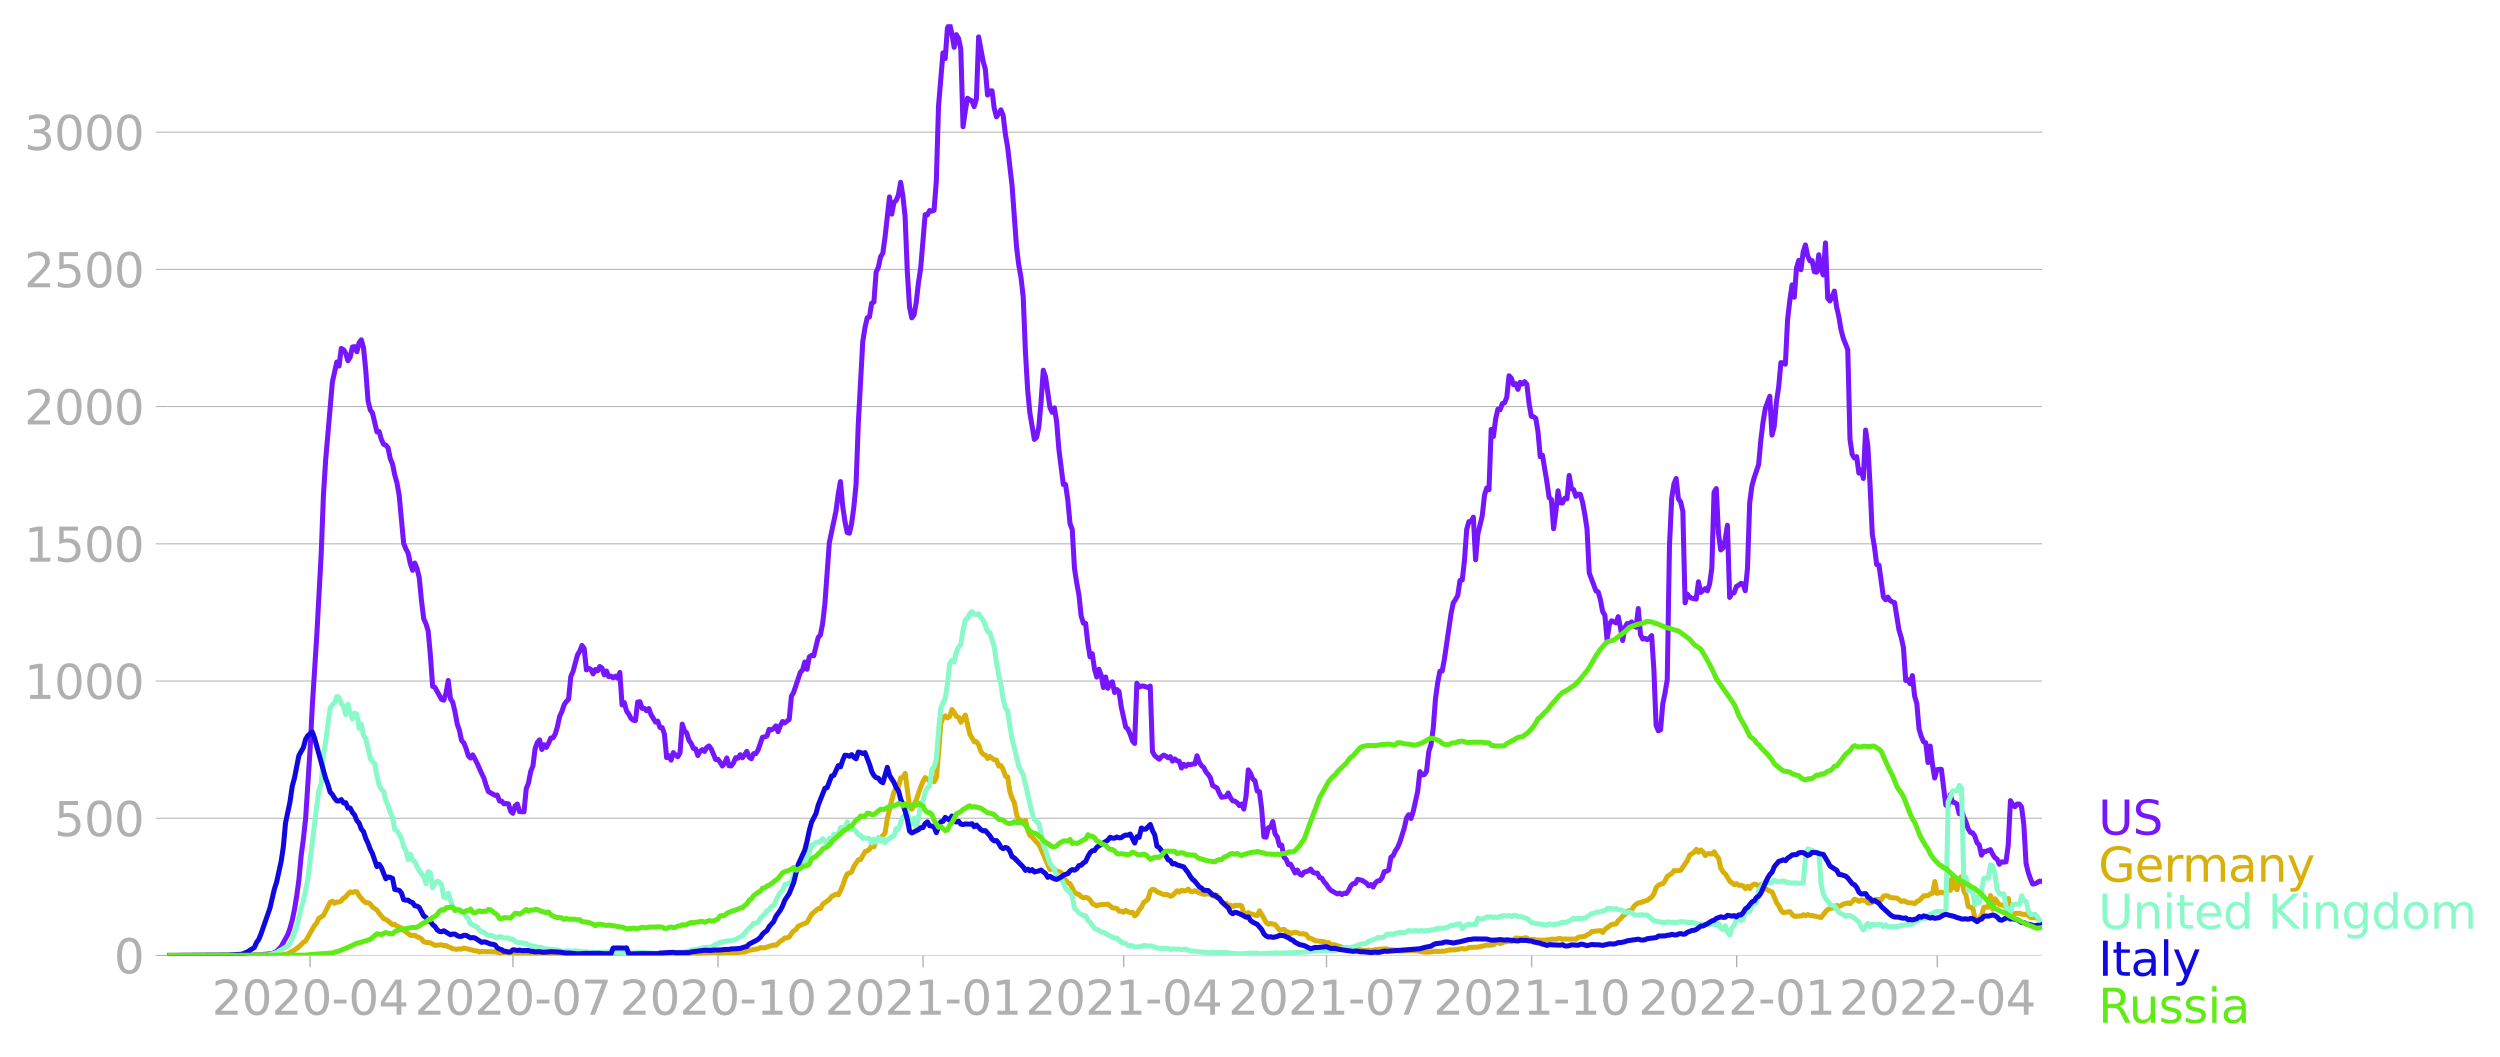 <svg xmlns:xlink="http://www.w3.org/1999/xlink" width="992.186" height="419.408" viewBox="0 0 744.14 314.556" xmlns="http://www.w3.org/2000/svg"><defs><style>*{stroke-linejoin:round;stroke-linecap:butt}</style></defs><g id="figure_1"><path d="M0 314.556h744.14V0H0v314.556z" style="fill:none" id="patch_1"/><g id="axes_1"><path d="M49.83 284.4h558V7.2h-558v277.2z" style="fill:none" id="patch_2"/><g id="matplotlib.axis_1"><g id="xtick_1"><g id="line2d_1"><defs><path id="mcb9438399a" d="M0 0v3.5" style="stroke:#b0b0b0;stroke-width:.4"/></defs><use xlink:href="#mcb9438399a" x="92.294" y="284.4" style="fill:#b0b0b0;stroke:#b0b0b0;stroke-width:.4"/></g><g style="fill:#b0b0b0" transform="matrix(.14 0 0 -.14 63.046 302.038)" id="text_1"><defs><path id="DejaVuSans-32" d="M1228 531h2203V0H469v531q359 372 979 998 621 627 780 809 303 340 423 576 121 236 121 464 0 372-261 606-261 235-680 235-297 0-627-103-329-103-704-313v638q381 153 712 231 332 78 607 78 725 0 1156-363 431-362 431-968 0-288-108-546-107-257-392-607-78-91-497-524-418-433-1181-1211z" transform="scale(.016)"/><path id="DejaVuSans-30" d="M2034 4250q-487 0-733-480-245-479-245-1442 0-959 245-1439 246-480 733-480 491 0 736 480 246 480 246 1439 0 963-246 1442-245 480-736 480zm0 500q785 0 1199-621 414-620 414-1801 0-1178-414-1799Q2819-91 2034-91q-784 0-1198 620-414 621-414 1799 0 1181 414 1801 414 621 1198 621z" transform="scale(.016)"/><path id="DejaVuSans-2d" d="M313 2009h1684v-512H313v512z" transform="scale(.016)"/><path id="DejaVuSans-34" d="M2419 4116 825 1625h1594v2491zm-166 550h794V1625h666v-525h-666V0h-628v1100H313v609l1940 2957z" transform="scale(.016)"/></defs><use xlink:href="#DejaVuSans-32"/><use xlink:href="#DejaVuSans-30" x="63.623"/><use xlink:href="#DejaVuSans-32" x="127.246"/><use xlink:href="#DejaVuSans-30" x="190.869"/><use xlink:href="#DejaVuSans-2d" x="254.492"/><use xlink:href="#DejaVuSans-30" x="290.576"/><use xlink:href="#DejaVuSans-34" x="354.199"/></g></g><g id="xtick_2"><use xlink:href="#mcb9438399a" x="152.672" y="284.4" style="fill:#b0b0b0;stroke:#b0b0b0;stroke-width:.4" id="line2d_2"/><g style="fill:#b0b0b0" transform="matrix(.14 0 0 -.14 123.424 302.038)" id="text_2"><defs><path id="DejaVuSans-37" d="M525 4666h3000v-269L1831 0h-659l1594 4134H525v532z" transform="scale(.016)"/></defs><use xlink:href="#DejaVuSans-32"/><use xlink:href="#DejaVuSans-30" x="63.623"/><use xlink:href="#DejaVuSans-32" x="127.246"/><use xlink:href="#DejaVuSans-30" x="190.869"/><use xlink:href="#DejaVuSans-2d" x="254.492"/><use xlink:href="#DejaVuSans-30" x="290.576"/><use xlink:href="#DejaVuSans-37" x="354.199"/></g></g><g id="xtick_3"><use xlink:href="#mcb9438399a" x="213.713" y="284.4" style="fill:#b0b0b0;stroke:#b0b0b0;stroke-width:.4" id="line2d_3"/><g style="fill:#b0b0b0" transform="matrix(.14 0 0 -.14 184.466 302.038)" id="text_3"><defs><path id="DejaVuSans-31" d="M794 531h1031v3560L703 3866v575l1116 225h631V531h1031V0H794v531z" transform="scale(.016)"/></defs><use xlink:href="#DejaVuSans-32"/><use xlink:href="#DejaVuSans-30" x="63.623"/><use xlink:href="#DejaVuSans-32" x="127.246"/><use xlink:href="#DejaVuSans-30" x="190.869"/><use xlink:href="#DejaVuSans-2d" x="254.492"/><use xlink:href="#DejaVuSans-31" x="290.576"/><use xlink:href="#DejaVuSans-30" x="354.199"/></g></g><g id="xtick_4"><use xlink:href="#mcb9438399a" x="274.755" y="284.4" style="fill:#b0b0b0;stroke:#b0b0b0;stroke-width:.4" id="line2d_4"/><g style="fill:#b0b0b0" transform="matrix(.14 0 0 -.14 245.507 302.038)" id="text_4"><use xlink:href="#DejaVuSans-32"/><use xlink:href="#DejaVuSans-30" x="63.623"/><use xlink:href="#DejaVuSans-32" x="127.246"/><use xlink:href="#DejaVuSans-31" x="190.869"/><use xlink:href="#DejaVuSans-2d" x="254.492"/><use xlink:href="#DejaVuSans-30" x="290.576"/><use xlink:href="#DejaVuSans-31" x="354.199"/></g></g><g id="xtick_5"><use xlink:href="#mcb9438399a" x="334.47" y="284.4" style="fill:#b0b0b0;stroke:#b0b0b0;stroke-width:.4" id="line2d_5"/><g style="fill:#b0b0b0" transform="matrix(.14 0 0 -.14 305.222 302.038)" id="text_5"><use xlink:href="#DejaVuSans-32"/><use xlink:href="#DejaVuSans-30" x="63.623"/><use xlink:href="#DejaVuSans-32" x="127.246"/><use xlink:href="#DejaVuSans-31" x="190.869"/><use xlink:href="#DejaVuSans-2d" x="254.492"/><use xlink:href="#DejaVuSans-30" x="290.576"/><use xlink:href="#DejaVuSans-34" x="354.199"/></g></g><g id="xtick_6"><use xlink:href="#mcb9438399a" x="394.848" y="284.4" style="fill:#b0b0b0;stroke:#b0b0b0;stroke-width:.4" id="line2d_6"/><g style="fill:#b0b0b0" transform="matrix(.14 0 0 -.14 365.6 302.038)" id="text_6"><use xlink:href="#DejaVuSans-32"/><use xlink:href="#DejaVuSans-30" x="63.623"/><use xlink:href="#DejaVuSans-32" x="127.246"/><use xlink:href="#DejaVuSans-31" x="190.869"/><use xlink:href="#DejaVuSans-2d" x="254.492"/><use xlink:href="#DejaVuSans-30" x="290.576"/><use xlink:href="#DejaVuSans-37" x="354.199"/></g></g><g id="xtick_7"><use xlink:href="#mcb9438399a" x="455.889" y="284.4" style="fill:#b0b0b0;stroke:#b0b0b0;stroke-width:.4" id="line2d_7"/><g style="fill:#b0b0b0" transform="matrix(.14 0 0 -.14 426.641 302.038)" id="text_7"><use xlink:href="#DejaVuSans-32"/><use xlink:href="#DejaVuSans-30" x="63.623"/><use xlink:href="#DejaVuSans-32" x="127.246"/><use xlink:href="#DejaVuSans-31" x="190.869"/><use xlink:href="#DejaVuSans-2d" x="254.492"/><use xlink:href="#DejaVuSans-31" x="290.576"/><use xlink:href="#DejaVuSans-30" x="354.199"/></g></g><g id="xtick_8"><use xlink:href="#mcb9438399a" x="516.931" y="284.4" style="fill:#b0b0b0;stroke:#b0b0b0;stroke-width:.4" id="line2d_8"/><g style="fill:#b0b0b0" transform="matrix(.14 0 0 -.14 487.683 302.038)" id="text_8"><use xlink:href="#DejaVuSans-32"/><use xlink:href="#DejaVuSans-30" x="63.623"/><use xlink:href="#DejaVuSans-32" x="127.246"/><use xlink:href="#DejaVuSans-32" x="190.869"/><use xlink:href="#DejaVuSans-2d" x="254.492"/><use xlink:href="#DejaVuSans-30" x="290.576"/><use xlink:href="#DejaVuSans-31" x="354.199"/></g></g><g id="xtick_9"><use xlink:href="#mcb9438399a" x="576.646" y="284.4" style="fill:#b0b0b0;stroke:#b0b0b0;stroke-width:.4" id="line2d_9"/><g style="fill:#b0b0b0" transform="matrix(.14 0 0 -.14 547.398 302.038)" id="text_9"><use xlink:href="#DejaVuSans-32"/><use xlink:href="#DejaVuSans-30" x="63.623"/><use xlink:href="#DejaVuSans-32" x="127.246"/><use xlink:href="#DejaVuSans-32" x="190.869"/><use xlink:href="#DejaVuSans-2d" x="254.492"/><use xlink:href="#DejaVuSans-30" x="290.576"/><use xlink:href="#DejaVuSans-34" x="354.199"/></g></g></g><g id="matplotlib.axis_2"><g id="ytick_1"><path d="M49.83 284.4h558" clip-path="url(#p3d15bba726)" style="fill:none;stroke:#b0b0b0;stroke-width:.3;stroke-linecap:square" id="line2d_10"/><g id="line2d_11"><defs><path id="m2e21e6d39b" d="M0 0h-3.5" style="stroke:#b0b0b0;stroke-width:.3"/></defs><use xlink:href="#m2e21e6d39b" x="49.83" y="284.4" style="fill:#b0b0b0;stroke:#b0b0b0;stroke-width:.3"/></g><use xlink:href="#DejaVuSans-30" style="fill:#b0b0b0" transform="matrix(.14 0 0 -.14 33.922 289.719)" id="text_10"/></g><g id="ytick_2"><path d="M49.83 243.556h558" clip-path="url(#p3d15bba726)" style="fill:none;stroke:#b0b0b0;stroke-width:.3;stroke-linecap:square" id="line2d_12"/><use xlink:href="#m2e21e6d39b" x="49.83" y="243.556" style="fill:#b0b0b0;stroke:#b0b0b0;stroke-width:.3" id="line2d_13"/><g style="fill:#b0b0b0" transform="matrix(.14 0 0 -.14 16.108 248.875)" id="text_11"><defs><path id="DejaVuSans-35" d="M691 4666h2478v-532H1269V2991q137 47 274 70 138 23 276 23 781 0 1237-428 457-428 457-1159 0-753-469-1171Q2575-91 1722-91q-294 0-599 50Q819 9 494 109v635q281-153 581-228t634-75q541 0 856 284 316 284 316 772 0 487-316 771-315 285-856 285-253 0-505-56-251-56-513-175v2344z" transform="scale(.016)"/></defs><use xlink:href="#DejaVuSans-35"/><use xlink:href="#DejaVuSans-30" x="63.623"/><use xlink:href="#DejaVuSans-30" x="127.246"/></g></g><g id="ytick_3"><path d="M49.83 202.713h558" clip-path="url(#p3d15bba726)" style="fill:none;stroke:#b0b0b0;stroke-width:.3;stroke-linecap:square" id="line2d_14"/><use xlink:href="#m2e21e6d39b" x="49.83" y="202.713" style="fill:#b0b0b0;stroke:#b0b0b0;stroke-width:.3" id="line2d_15"/><g style="fill:#b0b0b0" transform="matrix(.14 0 0 -.14 7.2 208.032)" id="text_12"><use xlink:href="#DejaVuSans-31"/><use xlink:href="#DejaVuSans-30" x="63.623"/><use xlink:href="#DejaVuSans-30" x="127.246"/><use xlink:href="#DejaVuSans-30" x="190.869"/></g></g><g id="ytick_4"><path d="M49.83 161.87h558" clip-path="url(#p3d15bba726)" style="fill:none;stroke:#b0b0b0;stroke-width:.3;stroke-linecap:square" id="line2d_16"/><use xlink:href="#m2e21e6d39b" x="49.83" y="161.869" style="fill:#b0b0b0;stroke:#b0b0b0;stroke-width:.3" id="line2d_17"/><g style="fill:#b0b0b0" transform="matrix(.14 0 0 -.14 7.2 167.188)" id="text_13"><use xlink:href="#DejaVuSans-31"/><use xlink:href="#DejaVuSans-35" x="63.623"/><use xlink:href="#DejaVuSans-30" x="127.246"/><use xlink:href="#DejaVuSans-30" x="190.869"/></g></g><g id="ytick_5"><path d="M49.83 121.025h558" clip-path="url(#p3d15bba726)" style="fill:none;stroke:#b0b0b0;stroke-width:.3;stroke-linecap:square" id="line2d_18"/><use xlink:href="#m2e21e6d39b" x="49.83" y="121.025" style="fill:#b0b0b0;stroke:#b0b0b0;stroke-width:.3" id="line2d_19"/><g style="fill:#b0b0b0" transform="matrix(.14 0 0 -.14 7.2 126.344)" id="text_14"><use xlink:href="#DejaVuSans-32"/><use xlink:href="#DejaVuSans-30" x="63.623"/><use xlink:href="#DejaVuSans-30" x="127.246"/><use xlink:href="#DejaVuSans-30" x="190.869"/></g></g><g id="ytick_6"><path d="M49.83 80.182h558" clip-path="url(#p3d15bba726)" style="fill:none;stroke:#b0b0b0;stroke-width:.3;stroke-linecap:square" id="line2d_20"/><use xlink:href="#m2e21e6d39b" x="49.83" y="80.182" style="fill:#b0b0b0;stroke:#b0b0b0;stroke-width:.3" id="line2d_21"/><g style="fill:#b0b0b0" transform="matrix(.14 0 0 -.14 7.2 85.5)" id="text_15"><use xlink:href="#DejaVuSans-32"/><use xlink:href="#DejaVuSans-35" x="63.623"/><use xlink:href="#DejaVuSans-30" x="127.246"/><use xlink:href="#DejaVuSans-30" x="190.869"/></g></g><g id="ytick_7"><path d="M49.83 39.338h558" clip-path="url(#p3d15bba726)" style="fill:none;stroke:#b0b0b0;stroke-width:.3;stroke-linecap:square" id="line2d_22"/><use xlink:href="#m2e21e6d39b" x="49.83" y="39.338" style="fill:#b0b0b0;stroke:#b0b0b0;stroke-width:.3" id="line2d_23"/><g style="fill:#b0b0b0" transform="matrix(.14 0 0 -.14 7.2 44.657)" id="text_16"><defs><path id="DejaVuSans-33" d="M2597 2516q453-97 707-404 255-306 255-756 0-690-475-1069Q2609-91 1734-91q-293 0-604 58T488 141v609q262-153 574-231 313-78 654-78 593 0 904 234t311 681q0 413-289 645-289 233-804 233h-544v519h569q465 0 712 186t247 536q0 359-255 551-254 193-729 193-260 0-557-57-297-56-653-174v562q360 100 674 150t592 50q719 0 1137-327 419-326 419-882 0-388-222-655t-631-370z" transform="scale(.016)"/></defs><use xlink:href="#DejaVuSans-33"/><use xlink:href="#DejaVuSans-30" x="63.623"/><use xlink:href="#DejaVuSans-30" x="127.246"/><use xlink:href="#DejaVuSans-30" x="190.869"/></g></g></g><path d="m49.83 284.4 23.222-.082 3.318-.151 1.327-.012 1.327-.117 1.99-.21 1.327-.665 1.327-1.365 1.99-3.618.664-1.867.664-2.404.663-3.186.664-4.026.663-4.854.664-7.119.663-4.983.664-6.068 1.327-20.48.663-13 1.327-20.865 1.327-24.46.664-17.47.663-10.479 1.99-23.14 1.328-6.022.663 1.202.664-5.228.663.362.664 1.073.663 2.218.664-1.062.663-3.034.664-.105.663 1.528.664-2.695.663-.864.664 2.474.663 6.698.664 8.928.663 2.777.664.875 1.327 5.648.663-.105.664 2.37.663 1.423.664.268.663.817.664 3.221.663 1.599.664 3.232.663 2.37.664 3.768 1.327 14.226.663 1.657.664 1.237.663 3.139.664 1.984.663-2.16.664 1.681.663 2.708.664 6.826.663 5.38.664 1.435.663 2.206.664 7.27.663 9.196.664.28 1.99 3.594.663.233.664-2.065.663-3.781.664 5.461.663.98.664 2.766.663 3.665.664 1.925.663 3.058.664.735.663 1.622.664 2.194.663.676.664-.956 1.327 2.567 1.327 2.987.663 1.354.664 2.194.663 1.809 1.99 1.132.664-.082.664 1.774.663.046.664.794.663-.082.664.094.663 2.17.664.642.663-2.217.664-.549.663 2.276 1.327.035.664-6.874.663-1.645.664-3.466.663-1.645.664-5.24.663-1.774.664-.758.663 2.859.664-1.424.663.805.664-1.19.663-1.587.664-.058.663-1.132.664-2.218.663-3.057.664-1.435.663-2.008.664-.98.663-.677.664-6.745.663-1.505 1.327-4.936.664-1.086.663-1.727.664.876.663 6.395.664-.479.663.362.664 1.307.663-1.284.664.385.663-1.295.664.467.663 2.019.664-1.144.663 1.669.664-.164.663.514.664-.467.663.583.664-1.692.663 9.651.664-.7.663 2.486.664.933.663 1.284.664.537.663.128.664-5.531.663-.094.664 1.984.663-.012.664.724.663-.654.664 1.798 1.327 2.228.663-.28.664 1.868.663.058.664 1.902.663 7.025.664-.583.663 1.33.664-2.24.663.735.664.501.663-1.178.664-8.53.663 1.936.664.7.663 2.171.664.91.663 1.506.664.128.663 1.996.664-1.296.663-.478.663.548.664-1.19.663-.443.664.875 1.327 3.174.663-.07.664.875.663 1.109.664-.794.663-1.587.664 2.322.663.047.664-.922.663-1.54.664.163.663-1.038.664.91 1.327-1.89.663 1.715.664.467.663-1.518.664.012.663-1.038 1.327-3.851.664-.105.663-.257.664-1.996.663.152.664-.385.663-.817.664 1.739.663-1.762.664-1.272.663.408 1.327-1.027.664-6.908.663-1.167 1.99-5.928.664-.724.664-2.357.663 2.159.664-3.664.663-.467.664.116 1.327-5.45.663-.711.664-3.466.663-5.718 1.327-18.321 1.99-9.453.664-5.018.664-3.71.663 7.281.664 4.54.663 3.337.664.21.663-2.882.664-4.855.663-6.803.664-18.041 1.327-24.46.663-4.154.664-2.93.663-.244.664-4.096.663-.339.664-8.915.663-1.46.664-3.092.663-1.073.664-4.738 1.327-12.008.663 5.111.664-3.454.663-.607.664-1.657.663-3.746.664 4.015.663 6.138.664 16.536.663 10.479.664 3.174.663-.863.664-3.711.663-5.929.664-4.306 1.327-15.917.663.07.664-1.295.663.198.664-.268.663-8.53.664-22.477 1.327-15.847.663 1.692.664-9.067.663-1.167.664 2.812.663 4.073.664-3.77.663 1.156.664 3.15.663 23.107.664-4.645.663-3.84.664.48.663.314.663 1.716.664-2.334.663-18.426 1.327 7.188.664 2.392.663 7.726.664-1.214.663-.047.664 5.193.663 2.544.664-.91.663-1.167.664 1.622.663 5.602.664 3.839 1.327 11.494 1.327 18.193.663 5.415.664 3.63.663 5.857.664 16.396.663 11.32.664 6.873 1.327 7.866.663-.63.664-3.023.663-7.457.664-9.487.663 1.902 1.327 9.195.664 1.424.663-1.33.664 4.143.663 8.11 1.327 10.56h.664l.663 4.529.664 7.083.663 1.774.664 11.518.663 4.341.664 3.57.663 6.29.664 2.183.663.047.664 5.928.663 4.05.664-.946.663 4.586.664 2.37.663-2.323.664 1.797.663 3.64.664-3.127.663 3.35.664-1.506.663-.408.664 3.186.663-.91.664.594.663 4.587 1.327 5.998.664.618.663 1.517.664 1.96.663.771.664-17.901.663 1.12.664-.268.663-.024 1.327.444.664-.432.663 19.523.664 1.156 1.327 1.097.663-.712.664-.514.663.269.664.525.663-.327.664 1.319.663-.642.664.548.663.14.664 2.008.663-1.109.664.607.663-.607.664.152.663-.222.664-.012.663-2.45.664 1.902.663 1.027.664.548.663 1.319.664.758.663 1.016.664 2.275 1.327.759.663 1.517.664 1.225 1.327-.198.663-1.074.664 1.412.663.91.664.105.663.479.663.863.664-.478.663 1.494.664-3.805.663-7.853.664 1.015.663 1.68.664.537.663 3.058.664.198.663 5.018.664 8.414.663.116.664-2.8.663-.175.664-1.68.663 3.652.664.91.663 2.58.664-.141.663 3.594.664.677.663 1.54.664-.105 1.327 2.58.663-.852.664 1.155.663.373.664-.875 1.327-.408.663-.537.664.968.663.234.664-.012.663 1.319.664.198.663 1.109.664.688.663 1.05.664.747 1.99 1.097.664-.245.663.432.664-.373.663.07.664-.922.663-1.33.664-.677.663-.059.664-1.213 1.327.256 1.327.829.663.828.664-.385.663.736.664-1.214.663-.584.664-.14.663-.793.664-1.832.663-.129.664-.373.663-3.781.664-.478.663-1.436.664-1.015.663-1.54 1.327-4.237.664-2.964.663-1.015.664 1.132.663-2.065 1.327-5.94.664-5.94.663.98.664-.128.663-.946.664-5.881.663-2.124.664-4.773.663-8.81.664-4.82.663-3.384.664-.058.663-3.536 1.99-13.607.664-3.186.664-.98.663-1.202.664-4.446.663-.129.664-5.788.663-9.265.664-2.323.663-.14.664-1.19.663 12.662.664-7.586 1.327-5.566.663-6.127.664-2.065.663.525.664-17.971.663 2.1.664-5.228.663-2.894.664.152.663-1.809.664-.245.663-1.657.663-6.395.664.654.663 2.007.664-.315.663 1.703.664-2.1.663.49.664-.677.663.794.664 5.706.663 3.804.664.117.663.502.664 3.98.663 7.41.664-.42 1.327 7.958.663 4.645.664.606.663 8.66.664-4.937.663-6.337.664 3.595.663.011.664-1.4.663.175.664-6.955.663 3.956.664.268.663 1.996.664-.665.663.07.664 2.38.663 3.536.664 4.365.663 13.105 1.99 5.356.664.28.664 2.299.663 3.57.664 1.063.663 7.433.664-4.68.663-1.061 1.327.595.664-1.832.663 3.267.664 3.84.663-3.91.664-1.132.663.047.664-.548.663 1.167.664.42.663-5.555.664 7.772.663 1.295.664-.222.663.42.664-.49.663-.746.664 10.21.663 16.536.664 1.61.663-.314.664-7.784.663-3.14.664-4.037.663-39.945.664-14.062.663-4.19.664-1.645.663 6.069.664.875.663 2.836.664 27.236.663-2.59.664.84.663.397 1.327.245.664-5.146.663 3.162 1.327-1.12.664.642.663-2.008.664-4.726.663-22.604.664-1.085.663 13.42.664 4.831.663-.583.664-2.51.663-4.235.664 21.46.663-1.225.664-.129.663-1.878.664-.374.663-.56.664.152.663 2.03.664-6.593.663-19.652.664-4.948.663-2.439 1.327-3.909.664-7.352.663-5.38.664-3.99 1.327-3.606.663 11.54.663-2.52.664-7.363.663-4.435.664-7.247.663.082.664.374.663-13.304.664-5.636.663-4.645.664 3.653.663-8.659.664-2.31.663 2.777.664-5.333.663-2.03.664 3.15.663 1.575.664-.046.663 3.279.664.152.663-5.182.664 4.365.663 1.634.664-9.523.663 16.43.664.83.663-1.33.664-1.6.663 4.738.664 2.86.663 3.99.664 2.463 1.327 3.372.663 26.665.664 4.54.663 1.05.664-.397.663 4.901.664-.921.663 2.508.664-14.4.663 4.633.664 11.681.663 14.634.664 3.921.663 5.193.664.128 1.327 9.5.663.828.664-.805.663 1.027.664.385.663.233 1.327 8.204.664 2.182.663 3.07.664 9.72.663-.257.664 1.226.663-2.416.664 6.08.663 2.275.664 7.562.663 2.206.664 1.564.663.315.664 5.858.663-4.89.664 5.485.663 4.026.664-2.462.663-.129.664.012 1.327 10.654.663.49.664-3.64.663 2.217.664.187.663.396.664 2.918.663-1.19.664 2.077.663 1.458.664 2.1.663 1.063.664.163.663.922.664 2.03.663.654.664 3.057.663-1.131h.664l1.327-.526.663 1.342.664 1.039.663.443.664 1.53.663-.724.664.07.663-.047.664-4.936.663-13.304.664 1.132.663.689.664-.817.663.012.664.887.663 5.146.664 11.6.663 2.742.664 1.914.663 1.528.664-.116.663-.304.664-.455.663.07h0" clip-path="url(#p3d15bba726)" style="fill:none;stroke:#7516fd;stroke-width:1.5;stroke-linecap:square" id="line2d_24"/><path d="m49.83 284.4 30.52-.093 1.328-.024 1.99-.058 1.99-.327 1.991-1.097 1.327-.992 1.327-1.307.664-.408 2.654-4.61.663-.805.664-1.4.663-.304.664-.525 1.99-3.874.664-.35.663.642.664-.397.663.035.664-.362.663-.805.664-.385.663-.829.664-.641.663.186.664-.28.663.047.664 1.167 1.327 1.575.663.514h.664l.663.361.664.922 1.327.887.663.992 1.327 1.552.664.28.663.432 1.327 1.12.664-.105.663.56 1.327.514.664.747.663.397 1.327 1.073 1.327-.07.664.514.663.21.664.373.663.864.664.175 1.327.151 1.327.736 1.99-.164.663.234.664-.012.663.397.664.21.663.373 1.327.152.664-.128.663.058.664-.304 1.99.456 1.327.361.664.024.663.326.664-.14 3.98.07 1.328.28.663-.058 1.327.012 1.99.046 4.645.234h1.327l2.654.082 1.327.163 4.645.082 1.99-.129 4.645.129 1.99-.199 1.99-.081.664-.094 2.654.222.664-.07 1.327.082 7.962.081.663.07 3.318-.163 6.635.14 6.635-.198 1.326-.28 3.318-.164 1.327.163.663-.116h1.991l2.654-.024 1.327-.116.663-.012 1.327-.513 1.99-.35.664-.07.664-.397 1.327.081 1.327-.478 1.327-.362.663.059.664-.537.663-.689.664-.326.663-.63h.664l.663-.292.664-1.039.663-.77.664-.339.663-1.038 2.654-1.144 1.327-2.415 1.99-1.68.664.01.664-1.318 1.99-1.424.664-.886 1.327-.689.663.21.664-1.225.663-1.61.664-1.938.663-1.458.664-.234.663-.408.664-1.622 1.327-1.95.663-.07 1.327-2.345.664-.257.663-.408.664-1.202.663.455.664-1.937.663-.152.664-.77.663-.478.664-.899.663-4.224 1.327-5.52.664-2.404.663-1.027.664-.443.663-2.696.664-.117.663-1.213 1.327 10.07.664.619 1.327-2.836 1.327-3.839.663-1.645.664-1.12 1.327 1.05.663-1.074.664 1.284.663-1.237.664-7.41.663-8.718.664-1.785.663-.479.664.619.663-.479.664-2.03.663.875.664 1.202.663.233.664 1.506 1.327-2.17 1.327 5.659 1.326 2.299.664-.035.663 1.004.664 1.937.663.84.664.233.663.992.664-.583 1.327.98.663.082.664 1.808.663-.186.664 1.225.663 1.96.664.199.663 4.434.664 1.89.663 1.401.664 3.49.663 1.61.664.152.663.49.664-.549.663 2.953.664 1.54.663.56 1.99 2.194.664 1.319 1.99 4.68.664 1.411.664-.14.663.024.664.665.663.046.664.304.663 1.517 1.327 1.517.664.303 1.327 2.58.663.443.664.14.663.712.664.303.663-.152.664.199.663.595.664 1.097 1.327.677.663-.339 2.654-.175 1.327 1.085 1.327.187.664.817.663-.012.664.315.663-.571.664.431.663.257.664-.082.663 1.05.664-.571.663-1.225.664-.747.663-1.47.664-.42.663-.573.664-2.38.663-.514.664.152.663.572 1.99.828.664-.035.664.129.663.397.664-.21 1.327-1.4.663.373.664-.549.663.222.664-.059.663-.478.664.63.663.117.664-.28 1.327.653 1.327.42.663-.07.664-.198 1.327.724.663.198.664-.327.663 1.097 1.327 1.365.664-.116.663.723.664-.186.663.478.664-.42.663.082.663-.129.664.245.663 2.194.664.164.663-.374.664.397.663.082.664.303.663.082.664-1.4 1.327 2.263.663 1.237.664.479.663-.21 1.327.315 1.327 1.68 1.327-.268.664.653.663.14.664.549.663-.35.664-.129.663.129.664.35 1.327.023.663.187.664 1.003.663.14 1.327.7 2.654.292.664.35.663-.081.664.607 1.327.093.663.303.664.094.663.373.664.233.663-.221 1.99.058.664.233.664-.011.663.362.664.151 1.327.047.663-.093.664.105 2.654-.385 1.99-.094.664.245 2.654.187.663.222 1.99-.035 2.655-.082 2.654.443 1.327-.011 1.99-.257.664.07 1.327-.07h.663l1.327-.362 1.99-.058 1.991-.385.664.187.663-.14.664-.362 2.654-.094 1.99-.455.664-.245.663.152 1.327-.152.664-.56.663-.21.664.408.663-.21.664-.35.663-.011.663-.152.664.14 1.327-1.074 1.327.129.663.035.664-.234.663.047.664.56 1.327-.14.663.222 2.654.047.664-.152.663.011.664-.175 1.327.024.663-.187.664-.047.663.245.664-.116.663.081 1.99-.035.664.059.664-.595 1.99-.28.664-.467.663-.257.664-.688 2.654-.292.663.548.664-.933 1.99-1.447 1.327-.164.664-1.027.663-.49.664-.817.663-.431.664-1.004 1.327-.327.663-1.12.664-.677.663-.338.664-.117 1.99-.688 1.327-.992.664-1.016.663-1.82.664-.642.663-.338.664-.129.663-.922.664-1.295 1.327-.817.663-.875.664.117 1.327-.222 1.99-2.94.664-1.541 1.327-.852.663-.864.664.864.663-.665.664.548.663 1.12.664-.56.663-.035.664.129.663-.665.664 1.131.663.782.664 3 .663 1.073.664.584 1.327 2.17 1.327 1.039.663-.315.664.49.663.011.664.187.663.794.664-.7.663.688.664-.98.663-.362.664.187.663.396.664-.443.663 1.482.664-.257 1.327.735.663.257 1.327 3.198.663.957.664 1.353.663.654 1.991-.304.663.852.664.537 1.99-.093.664-.385.663.303.664-.35.663.28h.664l1.327.327 1.327.268 1.327-1.75.663-.654 1.327-.502.664.082.663-.77.664.292.663-.269.664-.443 1.327-.315.663.233 1.327-1.342.664.21.663.444.664-.467.663.187.664-.024.663.829.664-.024.663-.28.664-.758.663-.059 1.327.07.664-1.038.663-.152.664.094.663.49 1.99.14 1.328 1.003.663-.221 1.327.595 1.327.081.664.222.663-.7.664-.257 1.327-1.388 1.327-.082.663-.502.664-.222.663-3.454.664 3.513 1.327-.35.663.233.664-.105.663-3.734.664 3.057.663-3.758.664 2.988.663.607.664-3.373.663-.525.664 4.178.663 1.423.664 3.268.663.268.664.024.663 3.29.664.152.663-.163.664-.899.663-2.392.664-.128.663.058.664-3.466.663 4.061.664-3.092 1.327 1.75 1.327.234.663.746.664-2.812.663 4.738h.664l.663-.292 1.327-.058.664.257.663.116.664-.163 1.327 1.05 1.99.129.664.665.663.373h0" clip-path="url(#p3d15bba726)" style="fill:none;stroke:#d8b009;stroke-width:1.5;stroke-linecap:square" id="line2d_25"/><path d="m49.83 284.4 29.857-.105 2.654-.782 3.318-1.984.663-.618.664-1.529 1.327-3.396 1.327-5.73.663-2.065 1.327-6.477 2.654-21.834.664-4.55.663-2.253.664-8.215.663-4.178 1.327-9.896.664-1.027.663-.642.664-1.832.663.35.664 1.74.663.921.664 2.439.663-3.093.664 2.603.663 1.774.664-1.716.663.304.664 4.166.663-1.214.664 3.42.663.816 1.327 5.893.664 1.015.663.56.664 3.723.663 2.684.664 1.284.663.572.664 2.847.663 1.424.664 2.065.663 1.389.664 3.64.663.433.664 1.003.663 1.296.664 2.333.663 1.214.664 2.672.663-1.587.664 1.75.663.491 1.327 2.73.664.934.663.689.664 2.229.663-3.641.664.49.663 4.306.664-1.097.663-.805.663.21.664.77.663 3.723.664.21.663-1.377.664 1.96.663 2.474 1.327.315.664.07.663.455.664.63.663 1.05.664.643.663 1.482 1.327.735.664.21.663.875.664.63.663.105 1.327.969.664-.059.663.176 1.327.571.664-.373.663.082.664.361 1.327-.07.663.467.664-.117.663.677.664.327 2.654.35.663.467 1.327.292 1.327.291 1.327.129.664.361 2.654.246h.663l1.327.326.664.175 1.99-.105 1.327.129.664-.199 1.99.269 1.99.093.664.233.664-.21 1.99.21.664-.198.663.058 1.327-.07 1.99.012.664.175 1.327.047 1.327.245.664-.175 3.317-.14.664-.082 3.98.35 2.655-.023.663-.339 3.318.07.663-.07.664.059 1.99-.467 1.327-.362 1.327-.14 1.99-.502 1.327-.081.664-.024 1.327-.805.663-.222.664-.373 1.99-.42 1.99-.245.664-.245 1.99-1.109 1.991-2.275.664-.572.663-.805.664-.024.663-.35.664-1.143 1.327-1.226.663-1.027.664-.28.663-.98.664-.257 1.327-2.859.663-1.062.664-.583.663-1.774.664-.128 1.327-.747.663-2.124 1.327-2.089.664-1.015.663.07.664-.689.663-1.575.664-1.214.663-2.159.664-.245.663-.571 1.327-.362.664-.782 1.327 1.494.663-1.576.664 1.424.663-2.696.664.082.663-.105.664-1.937.663.046.664-.105.663-1.622.664 2.148 1.327.105.663.548.664.98.663.187.664.957.663-.187.664.164.663.046.664 1.342.663-1.19.664.933.663-1.435.664 1.015.663-.513.664 1.085.663-.922.664-.186.663-.759.664-.175.663-2.159.664.21.663-2.159.664-1.563.663-.502.664-.957.663 3.77.664-.21.663-1.658.664 2.719.663-2.742.664-4.551.663-.502.664-2.743.663-1.26.664-.583.663-4.89.664-.747.663-2.345.664-8.344.663-6.897 1.327-2.742.664-4.283.663-6.115.664-1.015.663.502.664-3.046.663-1.33.664-.852.663-4.295.664-2.999.663-.502.664-1.342.663-.607.663.817.664.094.663-.28.664 1.167.663.665 1.327 3.5.664.246 1.327 4.352.663 4.715.664 3.77.663 2.73.664 4.376.663 2.51.664.863.663 4.644.664 3.734 1.99 8.157 1.327 2.521 1.99 8.647.664 2.638.664 2.042.663.502.664.641.663 2.93.664 3.465.663 1.53 1.327 3.99 1.327 1.716.664 2.392.663-.525.664.957.663 1.283.664 1.54.663.724.664.455.663 1.307.664 3.466 1.327 1.412 1.327.782.663.012.664 1.412.663.572 1.327 1.89 1.327.513.664.537.663-.023 1.327.875 1.99.934.664-.059 1.327 1.307 1.327.362.664.56.663.129.664-.059.663.409 1.99-.14.664-.35.664.035.663.151.664-.035.663.082 1.327.56 1.99.117.664-.117 1.327.339.664-.082 1.327.035.663-.012.664.187 1.327-.163 1.327.583 1.327.035 1.99.292 1.327.035.664.14.663-.047.664-.163.663.186 1.99-.035 1.328-.023 1.327.245 3.317.175 1.99-.198 2.654-.024.664.176 5.308-.269.663.129 1.99-.106 5.972-.303 1.327-.14 2.654-.222 1.99.094.664-.105 1.327.011 1.327-.233 1.327-.385.664-.035 1.327-.315.663.035 1.327-.35.664-.362 1.327-.374.663-.023.664-.152.663-.606 1.327-.467.664-.175.663-.479 1.327.059.664-.339.663-.63 1.327-.128.664.198.663-.432 1.327-.221 1.327.081 1.327-.677.664.234 1.327-.222.663.152 1.327-.129.664.105.663-.163.664.117.663-.28.664-.035 1.327-.397.663-.105.664.117.663-.164.664-.046 1.327-.782.663.163.664-.35 1.327-.222.663 1.436.664-.666.663-.431.664-.234.663.164.664-.082.663.035.664-1.855 1.327.303 1.327-.724.663.14.664-.186.663.268.664-.105.663.093.664-.396 1.327-.164.663.129.663-.199.664.385.663-.42.664.012.663.408.664-.023.663.117.664.315.663.093 1.327 1.284.664.058.663.245h.664l2.654.444.663-.385 1.327.198.664-.21.663.14.664-.42.663-.222.664.105 1.327-.42 1.327-.957.663.49.664-.42.663.152.664-.175.663.058 1.99-1.377.664-.07.664-.362 1.327-.058.663-.338.664-.094.663-.618.664-.07 1.327.268.663-.163.664.338.663.012.664.233.663.56 1.327-.046.664.116.663.572.664.175.663-.011.664-.164 1.327.117.663.023 1.99 1.786.664-.012 1.327.338 1.327.176.664-.28 2.654.245.663-.117.664-.234.663.129.664-.07.663.28 1.327-.035.664.07.663.35h1.327l1.327.198.664.059.663-.059.664-.256.663.268.664-.047.663-.315.664 1.354.663.513.664-1.155.663 1.786.664.968.663-2.17.664-.759.663-1.692.664-.817.663 1.167.664-.362.663-3.326.664 1.202.663-.303.664-1.879 1.327-.677.663-3.839.664-.7.663-1.214.664-.548.663.327.664.105.663-.199.663-.688.664.49.663.035 1.327-.257.664.128.663.432.664-.046.663.175.664-.105 1.327.128 1.327-.117.663-7.923.664-2.206 1.327.443.663.409 1.327.257.664 9.405.663 2.941.664 1.354.663.7.664 1.097.663.268.664.129 1.327 1.902 1.327.712.663.455.664-.257.663.058 1.327.759.664.7.663.455.664 1.494.663.863.664-1.237.663-.746.664 1.05.663-.794.664.14 1.99-.035.664.642.663-.56.664.584 1.99-.047.664.035.663-.14.664-.35.663.058.664-.152h1.327l2.654-1.4.663-.525h1.327l1.327-1.237.664-.198.663-.386.664-.221 1.99.093.664-.793.663-31.905.664-1.482.663-1.82h1.327l.664-1.611.663.98.664 26.712.663-.35.664 4.05h1.327l.663 4.06.664-2.275.663 1.68 1.327-7.235 1.327-.012.664-3.98.663.374.664 2.45.663 4.657.664 1.202 1.327.012.663 3.98.664.524.663.875.664-2.217.663-.14h1.327l.664-2.474.663 1.412.664.245.663 2.941.664.969 1.327-.024.663.63.664 1.179.663.91h0" clip-path="url(#p3d15bba726)" style="fill:none;stroke:#89f9c9;stroke-width:1.5;stroke-linecap:square" id="line2d_26"/><path d="m49.83 284.4 17.914-.082 3.981-.28.664-.163 1.327-.584 1.99-1.272.664-1.493.663-.922.664-1.646 2.654-7.655 1.327-5.683.663-2.066 1.327-6.033.664-4.4.663-7.211 1.327-6.243.664-4.645.663-2.427 1.327-6.733 1.327-2.346.664-2.462.663-1.097 1.327-1.074.664 1.786 3.317 12.054.664 1.75.663 2.288.664.724.663 1.097.664.816.663.024.664-.42.663.992.664-.059.663 1.599.664-.023.663 1.307.664.793.663 1.646.664.711.663 1.81.664.781.663 2.019.664 1.412.663 1.774.664 1.33 1.327 3.851.663-.689.664 1.004 1.327 3.314.663-.537.664.129.663.303.664 3.268 1.327.291.663.747.664 2.03.663.14.664.013.663.478.664.233.663.934.664.117.663.396 1.327 2.544.664.397.663 1.109.664.081.663.98.664.514.663 1.004.663.502.664.093.663-.292 1.991 1.179.663-.21.664.023.663.455.664.257.663-.058.664-.28h.663l1.327.746.664-.07.663.105 1.99 1.307.664-.151.664.105 1.327.571.663.035.664.187.663.864.664.373.663.199.664.478.663.023.664.199.663-.059.664-.606.663.046.664.175.663-.151.664.175 1.99-.035.664.21.663.035.664.163 1.327-.082.663.152.664.023 1.327-.081.663-.082 1.327.07 1.327.07 1.99.292.664-.024 1.99.176.664.081 2.654-.163.664.07 1.327-.082.663.07.664-.093 1.99.152h1.99l.664-1.693 1.99-.011 1.328.035.663-.07.664 1.809 3.317-.082 5.308-.012.664-.175 3.98-.21.664.117 3.981-.024.664-.21 3.98-.513 1.327.058.664.012.663-.117 1.991-.035 1.327-.128 1.327-.047.663-.14 1.327-.035 1.327-.117 1.327-.42.664-.14.663-.712 1.99-1.026.664-.397.664-.56.663-.98.664-.62.663-.42.664-1.213 1.327-1.482.663-1.54 1.327-1.856.664-1.26.663-1.704 1.327-2.007 1.327-3.256 1.327-5.344 1.99-4.365.664-2.649.664-3.162.663-2.428 1.327-2.602.664-2.509 1.99-5.006.664-.199 1.327-3.465.663-.187 1.327-2.894.664.361.663-1.972.664-1.493.663.07.664.245.663-.49.664.793.663.444.664-1.996.663.152.664.28.663-.269 1.327 3.443.664 2.159.663 1.237.664.618.663.152.664.934.663.431 1.327-4.586.664 2.38 1.327 2.136.663 1.54.664.888.663 2.544.664 1.482.663 2.077.664 2.509.663 3.407.664.549 1.99-.969.664-.583.663-.035.664-1.202.663-.49.664 1.132.663.116.664.315.663 1.646.664-1.844.663-1.389.664-.163.663-1.167 1.327.864.664-1.26.663 1.668.664.093.663-.186.664.828.663.152.664-.199 1.327.07.663-.151.663.91.664-.502 1.327 1.389.663.338.664-.058 1.327 1.505.663 1.062.664.49.663-.105.664.829.663 1.167.664.42.663-.385.664.257.663.898.664 1.634.663.35 2.654 2.719.664 1.004.663-.385.664.513.663-.373.664.7 1.327-.315.663-.234 1.327 1.05.664 1.11.663-.34.664.467.663.327.664.152 1.327-.7.663-.514.664-.315.663-.175.664-.84.663-.385.664.175.663-.397.664-.968.663-.117.664-.665.663-.42.664-1.47.663-1.156.664-.584.663-.07.664-.98 3.317-2.135.664-.829.663.245.664.035.663-.362.664.257.663-.082.664-.478.663-.28.664.047.663-.339 1.327 2.673.664-1.868.663.164.664-2.766.663.374.664-.059 1.327-1.365.663 1.844.664 1.248.663 3.373.664.397.663.933.664.49.663 1.004.664 1.225.663.234.664 1.015.663-.14.664.397 1.99.606 1.327 1.762.664 1.12.663.853.664.525 1.327 1.692.663.35.664.653 1.327.082 1.327 1.307.663.058.664.666.663.291.664 1.027 1.327 1.214.663.583.664 1.32.663.43.664-.42.663.13 1.327.594 1.327.735.663-.081.664 1.073.663.49 1.327.654 1.327 1.54.664 1.307.663.619.664.303.663-.081.664.198 1.327-.28.663-.339 1.327.106 1.327.63.664.455.663.292.664.595 1.327.677 1.327.28 1.327.63.663.315 1.327-.385.664.035 2.654-.269 1.327.537 1.327-.012 1.327.327 3.98.56.664-.105.664.047.663.163 1.327.035 1.99.21 1.328-.14.663.094.664-.047 1.327-.338.663.07 9.953-.77 1.327-.386 1.99-.385.664-.443.663-.292 1.99-.222.664-.233.664-.07 1.99.303 1.99-.373 2.655-.665.663-.024.664-.14 3.98.035 1.328.362 1.327-.058 1.327-.14 1.327.163.663-.093 3.317.35.664-.21 1.99.058.664.14h.663l.664.292 1.99.397.664.28.663.117.664.256.663-.245 1.99.117 1.328.035.663-.14.664.373.663.035.664-.116.663-.245 1.99.128.664-.292h.664l1.327.42 1.327-.361 1.327.093.663-.023 1.327.198 1.99-.467 1.328.07.663-.14.664-.315.663.035 1.327-.292.664-.256 3.317-.49.664.233.663.047.664-.117.663-.304 2.654-.315.664-.478 1.99-.023.664-.21.663-.012.664-.269.663.175.664.047.663-.315.664-.117.663.199.664-.082.663-.513 1.327-.514.664-.07.663-.245 1.327-1.015.664-.024 1.327-.676 1.327-.84.663-.199.664-.525 1.327-.49.663.186.664-.058.663-.572 1.327.257.664-.163.663.385.664-.607.663.023.664-.665.663-1.108.664-.49 1.327-1.646.663-.28.664-1.015.663-.409.664-.957 1.327-2.975.663-1.447.664-1.062.663-.7.663-1.634 1.327-1.587.664-.152.663-.292.664.245.663-.758.664-.397.663-.549 1.327-.105.664-.513.663-.093.664.035 1.327.851.663-.291.664-.642 1.327.093.663.269 1.327.268 1.327 2.194.664 1.237 1.99 1.284.664 1.237.663.058 1.327.432.664.583 1.327 1.704.663.303.664.829.663 1.412.664.49 1.327-.105.663 1.039.664.443.663.747.664-.198 1.327.886.663.899 1.99 1.82.664.63.664.467.663.222 1.327.058.664.222.663.094.664-.105.663.56.664-.082.663.117 1.327-.385.664-.63.663.221.664-.385.663.128 1.327.514.664-.199.663.269 1.327-.222 1.327-.77.664-.198 1.327.35 1.327.315.663.326.664.117.663.292 1.327-.058.664.128.663-.245.664.058 1.327.91.663-.583.664-.198.663-.806.664-.116.663.07 1.327-.385.664.221.663.409.664.805.663.152 1.327-.665.664-.082.663.397.664-.082 1.327.292 1.327.852.663-.059.664.432 1.327.21.663.257.664.116.663-.21.664.117.663-.245h0" clip-path="url(#p3d15bba726)" style="fill:none;stroke:#1007e1;stroke-width:1.5;stroke-linecap:square" id="line2d_27"/><path d="m49.83 284.4 41.137-.093 1.99-.222 5.972-.42 1.327-.444.663-.128 3.981-1.692 1.327-.677.664-.093 3.317-1.027 1.99-1.669 1.328.245 1.327-.595 1.327.373.663-.023.664-.595.663-.35 1.327-.35 3.318-.595.663.035.664-.094 1.99-1.283.664-.234.663-.688.664-.012.663-.689.664-.303.663-.548.663-.957.664-.49.663.175.664-.747 1.99-.21.664 1.027.663-.187.664.047.663.513.664.128.663-.455.664-.046.663-.455.664.968.663.175 1.327-.618.664.256.663-.116.664.023.663-.548.664.116 1.327 1.027.663.467.664 1.062.663.058.664-.315 1.327.117.663-.012 1.327-1.365H154l.663.245.664-.374 1.327-1.015.663.502.664-.338.663.023.664-.245.663.047 1.327.63 1.327.291.664-.14.663.77.664.409 1.327.478.663-.105.664.234.663.385.664-.28.663.21 1.99.023.664.222.664-.093.663.595 1.99.21.664.338.664.164.663.49.664-.397.663-.07 1.99.385.664-.093 1.99.28.664.187.664.011 1.327.327.663.28 1.327-.082.664-.128.663.128.664.012 1.327-.362 1.327.164.663-.21 1.327-.059.664.07.663-.128 1.327.105.664.385.663.012.664-.304.663-.151.664.198.663-.093.664-.35.663-.07.664-.339.663.128.664-.186 1.327-.642.663.14.664-.175.663-.059.664-.175.663-.046.663.303 1.327-.525.664.128.663-.023 1.327-.56.664-.922 1.327-.152.663-.642 1.327-.571 1.99-.619.664-.385.664-.093.663-.654.664-.455.663-1.132.664-.373.663-.969 1.327-.992.664-.326.663-.91.664-.06.663-.594.664-.199 2.654-2.053 1.327-1.67.663-.361.664-.128 1.327-.595.663-.49.664.816.663-.21.664-.362.663-.501.664-.187.663-.07.664-.49.663-1.634 1.327-.653.664-.782.663-.525.664-.957 1.327-.584.663-.63.664-.957 2.654-2.322.663-.677 1.327-.829.664-.641.663-.117 1.327-1.844.664-.327.663-.816 1.327.081.664-.968.663.081.664.397.663-.07 1.99-1.552.664.058.664-.14.663-.443.664-.292.663-.012 1.327-.443.664-.455.663.152.664.56.663-.584.664.595.663.234.664-.502 1.327.058.663-.571.664.525.663.28.664 1.365.663.537.664.07.663.525.664 1.797 1.327 2.054.663-.222 1.327 1.19.664-.186.663-1.447.664-.724 1.327-2.602 1.327-.688.663-.63.664-.316.663-.502.664-.28.663.386.663-.129 1.991.455 1.327.922.663.479.664.058 1.327.478 1.327 1.39 1.327.21.663.618.664.338.663.082.664-.129.663-.396.664.221 1.327-.046.663.151 1.99 2.451.664.408 1.327.42.664.654.663.443.664.946 1.327.863 1.327.91.663.047.664-.257.663-.758 1.327-.747.664-.023.663.105.664-.537.663 1.202.664-.175.663.187.664-.28 1.327-.747.663-.339.664-1.248.663.443h.664l.663.455.664.957.663.257.664.525 1.327.525.663.759.664.443.663.047.664.42.663.758.664.175.663-.105 1.99.28.664-.221.664-.537.663.257.664.385.663.198.664-.047.663-.21.664.199 1.327 1.377 1.327-.677 1.327.082.663-.584.664-.805.663-.49 2.654.07.664.665 1.327-.257.663.14.664.42 2.654.187.663.642.664.327 1.327.35.663.268 2.654.397.664-.478.663-.21.664.034.663-.676.664-.245 1.327-.817.663-.059.664.187.663-.245.663.385.664.245.663-.338 2.654-.689.664.047.663-.222 1.327.35.664.094.663.303 2.654.105.664-.07.663.128.664-.233 1.327-.105.663-.478 1.327.035.664-.397 1.327-1.459.663-1.074.664-.793 1.327-3.688 3.317-8.799 2.654-4.702.664-.876.663-.688.664-.479.663-.968 2.654-2.544.664-1.039.663-.677.664-.478 1.99-2.252.664-.42 1.327-.292 1.99-.047.664.059 1.99-.386.664.047.663-.14 1.327.082.664.175.663-.059.664-.618h.663l1.327.327 1.99.186.664.222.664-.023 1.327-.374 1.327-.63 1.327-.84.663-.187.664.059.663.233 1.327.619.664.63.663.28.664.128.663-.082.664-.361.663-.152.664.023.663-.373 1.327-.152 1.327.397 1.99-.07h2.655l.663.14 1.327.047.664.747 1.327.198 1.99-.035.664-.082.663-.642 1.327-.688.663-.327.664-.455.663-.303.664-.175.663-.035 1.327-1.062.664-.549 1.327-1.54.663-1.015.664-1.25.663-.43 1.327-1.46.664-.536 1.327-1.728 1.99-2.322 1.327-1.318 1.327-.666 1.99-1.353.664-.537 1.327-1.482 1.99-2.474.664-.992 1.99-3.43 1.328-1.938 1.327-1.575.663-.596 1.99-.571 2.655-1.973.663-.513 1.327-1.26 1.99-.782 1.991-.479 1.327-.548 1.327.222 1.99.676 1.991.84 3.981 1.168 3.318 2.439 1.327 1.575 1.99 1.365 1.99 3.408 1.328 2.509 1.327 2.917 5.308 7.62.663 1.518.664 1.797 1.99 3.442 1.327 2.766 1.327.98.664 1.004.663.49.664.875 1.99 2.042 1.327 1.669.663 1.109 2.654 2.147.664.058 1.327.257.663.513 1.327.42.664.152.663.689.664.35.663.198.664-.292 1.327-.14 1.327-1.05.663.14.664-.443.663.081 1.327-.898.664-.152.663-.513.664-.84.663-.059 2.654-3.49 1.327-1.084.664-1.05.663-.41.664.304 1.327.082.663-.245 1.99.163.664-.21.664.117.663.513.664.315.663.747 1.99 4.54 1.328 2.59 1.327 3.303.663 1.074.664.805.663 1.202 1.99 5.146.664 1.424.664 1.003 1.327 3.361.663 1.436 1.327 2.252.664.863.663 1.54 1.327 1.775 1.327 1.33.664.373.663.572.664.21 2.654 2.486 1.327.91 1.327.724.663.385.664.245.663.536 1.327.7 1.99 1.67 2.655 2.893 1.327 1.354 1.99.934 1.327.49.664.583 1.327.712 1.99.887 1.99.969 2.655 1.132.663.151 1.327-.186h0" clip-path="url(#p3d15bba726)" style="fill:none;stroke:#5feb16;stroke-width:1.5;stroke-linecap:square" id="line2d_28"/><g style="fill:#7516fd" transform="matrix(.14 0 0 -.14 624.57 248.444)" id="text_17"><defs><path id="DejaVuSans-55" d="M556 4666h635V1831q0-750 271-1080 272-329 882-329 606 0 878 329 272 330 272 1080v2835h634V1753q0-912-452-1378Q3225-91 2344-91q-885 0-1337 466-451 466-451 1378v2913z" transform="scale(.016)"/><path id="DejaVuSans-53" d="M3425 4513v-616q-359 172-678 256-319 85-616 85-515 0-795-200t-280-569q0-310 186-468 186-157 705-254l381-78q706-135 1042-474t336-907q0-679-455-1029Q2797-91 1919-91q-331 0-705 75-373 75-773 222v650q384-215 753-325 369-109 725-109 540 0 834 212 294 213 294 607 0 343-211 537t-692 291l-385 75q-706 140-1022 440-315 300-315 835 0 619 436 975t1201 356q329 0 669-60 341-59 697-177z" transform="scale(.016)"/></defs><use xlink:href="#DejaVuSans-55"/><use xlink:href="#DejaVuSans-53" x="73.193"/></g><g style="fill:#d8b009" transform="matrix(.14 0 0 -.14 624.57 262.444)" id="text_18"><defs><path id="DejaVuSans-47" d="M3809 666v1253H2778v519h1656V434q-365-259-806-392-440-133-940-133-1094 0-1712 639-617 640-617 1780 0 1144 617 1783 618 639 1712 639 456 0 867-113 411-112 758-331v-672q-350 297-744 447t-828 150q-857 0-1287-478-429-478-429-1425 0-944 429-1422 430-478 1287-478 334 0 596 58 263 58 472 180z" transform="scale(.016)"/><path id="DejaVuSans-65" d="M3597 1894v-281H953q38-594 358-905t892-311q331 0 642 81t618 244V178Q3153 47 2828-22t-659-69q-838 0-1327 487-489 488-489 1320 0 859 464 1363 464 505 1252 505 706 0 1117-455 411-454 411-1235zm-575 169q-6 471-264 752-258 282-683 282-481 0-770-272t-333-766l2050 4z" transform="scale(.016)"/><path id="DejaVuSans-72" d="M2631 2963q-97 56-211 82-114 27-251 27-488 0-749-317t-261-911V0H581v3500h578v-544q182 319 472 473 291 155 707 155 59 0 131-8 72-7 159-23l3-590z" transform="scale(.016)"/><path id="DejaVuSans-6d" d="M3328 2828q216 388 516 572t706 184q547 0 844-383 297-382 297-1088V0h-578v2094q0 503-179 746-178 244-543 244-447 0-707-297-259-296-259-809V0h-578v2094q0 506-178 748t-550 242q-441 0-701-298-259-298-259-808V0H581v3500h578v-544q197 322 472 475t653 153q382 0 649-194 267-193 395-562z" transform="scale(.016)"/><path id="DejaVuSans-61" d="M2194 1759q-697 0-966-159t-269-544q0-306 202-486 202-179 548-179 479 0 768 339t289 901v128h-572zm1147 238V0h-575v531q-197-318-491-470T1556-91q-537 0-855 302-317 302-317 808 0 590 395 890 396 300 1180 300h807v57q0 397-261 614t-733 217q-300 0-585-72-284-72-546-216v532q315 122 612 182 297 61 578 61 760 0 1135-394 375-393 375-1193z" transform="scale(.016)"/><path id="DejaVuSans-6e" d="M3513 2113V0h-575v2094q0 497-194 743-194 247-581 247-466 0-735-297-269-296-269-809V0H581v3500h578v-544q207 316 486 472 280 156 646 156 603 0 912-373 310-373 310-1098z" transform="scale(.016)"/><path id="DejaVuSans-79" d="M2059-325q-243-625-475-815-231-191-618-191H506v481h338q237 0 368 113 132 112 291 531l103 262L191 3500h609L1894 763l1094 2737h609L2059-325z" transform="scale(.016)"/></defs><use xlink:href="#DejaVuSans-47"/><use xlink:href="#DejaVuSans-65" x="77.49"/><use xlink:href="#DejaVuSans-72" x="139.014"/><use xlink:href="#DejaVuSans-6d" x="178.377"/><use xlink:href="#DejaVuSans-61" x="275.789"/><use xlink:href="#DejaVuSans-6e" x="337.068"/><use xlink:href="#DejaVuSans-79" x="400.447"/></g><g style="fill:#89f9c9" transform="matrix(.14 0 0 -.14 624.57 276.444)" id="text_19"><defs><path id="DejaVuSans-69" d="M603 3500h575V0H603v3500zm0 1363h575v-729H603v729z" transform="scale(.016)"/><path id="DejaVuSans-74" d="M1172 4494v-994h1184v-447H1172V1153q0-428 117-550t477-122h590V0h-590q-666 0-919 248-253 249-253 905v1900H172v447h422v994h578z" transform="scale(.016)"/><path id="DejaVuSans-64" d="M2906 2969v1894h575V0h-575v525q-181-312-458-464-276-152-664-152-634 0-1033 506-398 507-398 1332t398 1331q399 506 1033 506 388 0 664-152 277-151 458-463zM947 1747q0-634 261-995t717-361q456 0 718 361 263 361 263 995t-263 995q-262 361-718 361t-717-361q-261-361-261-995z" transform="scale(.016)"/><path id="DejaVuSans-4b" d="M628 4666h631V2694l2094 1972h813L1850 2491 4331 0h-831L1259 2247V0H628v4666z" transform="scale(.016)"/><path id="DejaVuSans-67" d="M2906 1791q0 625-258 968-257 344-723 344-462 0-720-344-258-343-258-968 0-622 258-966t720-344q466 0 723 344 258 344 258 966zm575-1357q0-893-397-1329-396-436-1215-436-303 0-572 45t-522 139v559q253-137 500-202 247-66 503-66 566 0 847 295t281 892v285q-178-310-456-463T1784 0Q1141 0 747 490 353 981 353 1791q0 812 394 1302 394 491 1037 491 388 0 666-153t456-462v531h575V434z" transform="scale(.016)"/><path id="DejaVuSans-6f" d="M1959 3097q-462 0-731-361t-269-989q0-628 267-989 268-361 733-361 460 0 728 362 269 363 269 988 0 622-269 986-268 364-728 364zm0 487q750 0 1178-488 429-487 429-1349 0-859-429-1349Q2709-91 1959-91q-753 0-1180 489-426 490-426 1349 0 862 426 1349 427 488 1180 488z" transform="scale(.016)"/></defs><use xlink:href="#DejaVuSans-55"/><use xlink:href="#DejaVuSans-6e" x="73.193"/><use xlink:href="#DejaVuSans-69" x="136.572"/><use xlink:href="#DejaVuSans-74" x="164.355"/><use xlink:href="#DejaVuSans-65" x="203.564"/><use xlink:href="#DejaVuSans-64" x="265.088"/><use xlink:href="#DejaVuSans-20" x="328.564"/><use xlink:href="#DejaVuSans-4b" x="360.352"/><use xlink:href="#DejaVuSans-69" x="425.928"/><use xlink:href="#DejaVuSans-6e" x="453.711"/><use xlink:href="#DejaVuSans-67" x="517.09"/><use xlink:href="#DejaVuSans-64" x="580.566"/><use xlink:href="#DejaVuSans-6f" x="644.043"/><use xlink:href="#DejaVuSans-6d" x="705.225"/></g><g style="fill:#1007e1" transform="matrix(.14 0 0 -.14 624.57 290.444)" id="text_20"><defs><path id="DejaVuSans-49" d="M628 4666h631V0H628v4666z" transform="scale(.016)"/><path id="DejaVuSans-6c" d="M603 4863h575V0H603v4863z" transform="scale(.016)"/></defs><use xlink:href="#DejaVuSans-49"/><use xlink:href="#DejaVuSans-74" x="29.492"/><use xlink:href="#DejaVuSans-61" x="68.701"/><use xlink:href="#DejaVuSans-6c" x="129.98"/><use xlink:href="#DejaVuSans-79" x="157.764"/></g><g style="fill:#5feb16" transform="matrix(.14 0 0 -.14 624.57 304.444)" id="text_21"><defs><path id="DejaVuSans-52" d="M2841 2188q203-69 395-294t386-619L4263 0h-679l-596 1197q-232 469-449 622t-592 153h-688V0H628v4666h1425q800 0 1194-335 394-334 394-1009 0-441-205-732-205-290-595-402zM1259 4147V2491h794q456 0 689 211t233 620q0 409-233 617t-689 208h-794z" transform="scale(.016)"/><path id="DejaVuSans-75" d="M544 1381v2119h575V1403q0-497 193-746 194-248 582-248 465 0 735 297 271 297 271 810v1984h575V0h-575v538q-209-319-486-474-276-155-642-155-603 0-916 375-312 375-312 1097zm1447 2203z" transform="scale(.016)"/><path id="DejaVuSans-73" d="M2834 3397v-544q-243 125-506 187-262 63-544 63-428 0-642-131t-214-394q0-200 153-314t616-217l197-44q612-131 870-370t258-667q0-488-386-773Q2250-91 1575-91q-281 0-586 55T347 128v594q319-166 628-249 309-82 613-82 406 0 624 139 219 139 219 392 0 234-158 359-157 125-692 241l-200 47q-534 112-772 345-237 233-237 639 0 494 350 762 350 269 994 269 318 0 599-47 282-46 519-140z" transform="scale(.016)"/></defs><use xlink:href="#DejaVuSans-52"/><use xlink:href="#DejaVuSans-75" x="64.982"/><use xlink:href="#DejaVuSans-73" x="128.361"/><use xlink:href="#DejaVuSans-73" x="180.461"/><use xlink:href="#DejaVuSans-69" x="232.561"/><use xlink:href="#DejaVuSans-61" x="260.344"/></g></g></g><defs><clipPath id="p3d15bba726"><path d="M49.83 7.2h558v277.2h-558z"/></clipPath></defs></svg>